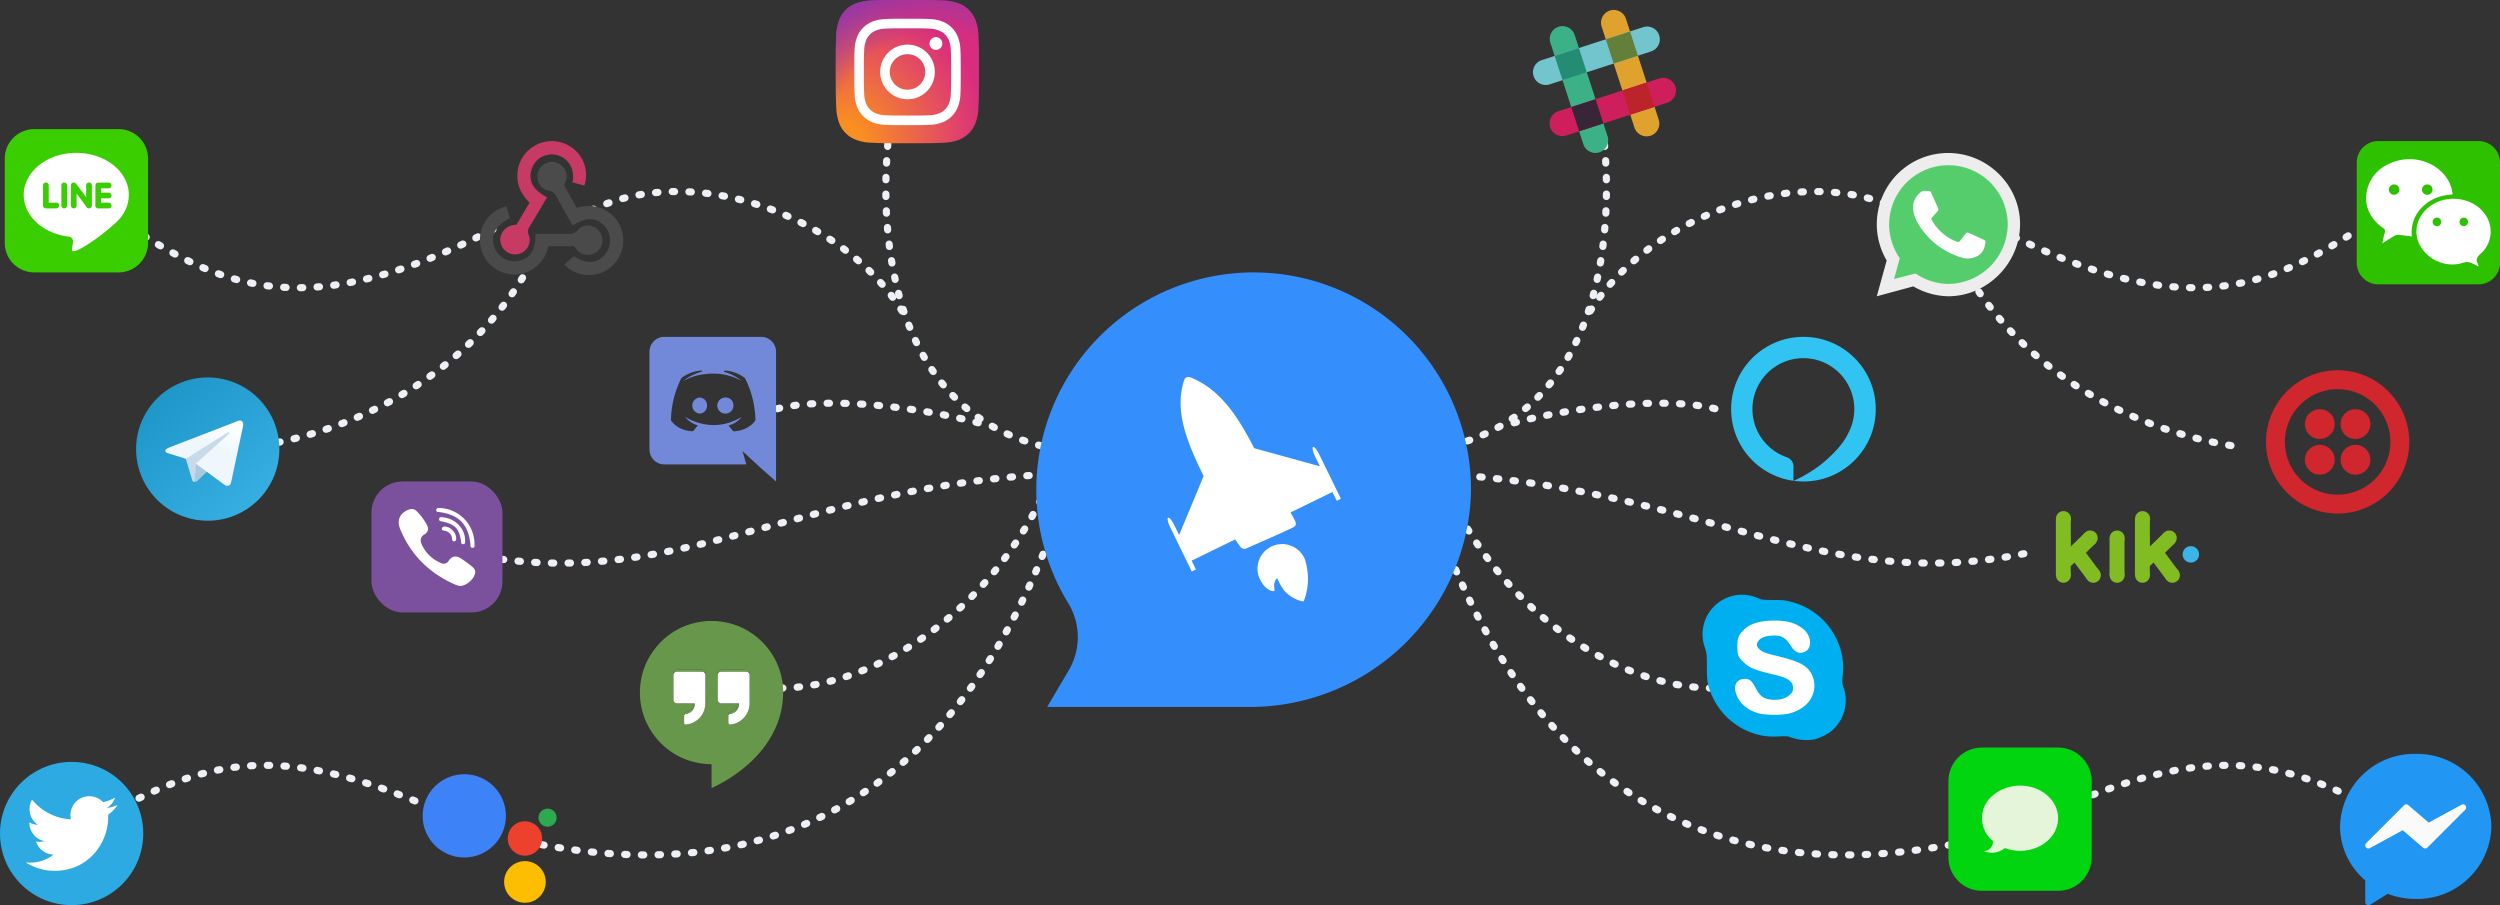 <svg xmlns="http://www.w3.org/2000/svg" xmlns:xlink="http://www.w3.org/1999/xlink" viewBox="0 0 1047 379.126">
  <rect x="0" y="0" width="1047" height="379.126" fill="#333333" stroke="none"/>
  <defs>
    <style>
      .cls-1 {
        fill: #cf272d;
      }

      .cls-2 {
        fill: #3db4e7;
      }

      .cls-3 {
        fill: #82bc23;
      }

      .cls-4 {
        fill: none;
        stroke: #edf0f5;
        stroke-linecap: round;
        stroke-width: 3px;
        stroke-dasharray: 1 6;
      }

      .cls-18, .cls-19, .cls-26, .cls-4 {
        fill-rule: evenodd;
      }

      .cls-19, .cls-5 {
        fill: #fff;
      }

      .cls-6 {
        fill: #00aff0;
      }

      .cls-7 {
        fill: #2daae1;
      }

      .cls-8 {
        fill: url(#linear-gradient);
      }

      .cls-9 {
        fill: #6fa14d;
      }

      .cls-10 {
        fill: #77ab50;
      }

      .cls-11 {
        fill: url(#linear-gradient-2);
      }

      .cls-12 {
        fill: #c8daea;
      }

      .cls-13 {
        fill: #a9c9dd;
      }

      .cls-14 {
        fill: url(#linear-gradient-3);
      }

      .cls-15 {
        fill: #c73a63;
      }

      .cls-16 {
        fill: #4b4b4b;
      }

      .cls-17 {
        fill: #4a4a4a;
      }

      .cls-18 {
        fill: #3ace01;
      }

      .cls-20 {
        fill: #3e82f7;
      }

      .cls-21 {
        fill: #ed412d;
      }

      .cls-22 {
        fill: #2da94f;
      }

      .cls-23 {
        fill: #fdbd00;
      }

      .cls-24 {
        fill: url(#radial-gradient);
      }

      .cls-25 {
        fill: url(#radial-gradient-2);
      }

      .cls-26 {
        fill: #348ffc;
      }

      .cls-27 {
        fill: url(#linear-gradient-4);
      }

      .cls-28 {
        fill: url(#linear-gradient-5);
      }

      .cls-29 {
        fill: #7b519d;
      }

      .cls-30 {
        fill: #ededed;
      }

      .cls-31 {
        fill: #55cd6c;
      }

      .cls-32 {
        fill: #fefefe;
      }

      .cls-33 {
        fill: #dfa22f;
      }

      .cls-34 {
        fill: #3cb187;
      }

      .cls-35 {
        fill: #ce1e5b;
      }

      .cls-36 {
        fill: #392538;
      }

      .cls-37 {
        fill: #bb242a;
      }

      .cls-38 {
        fill: #72c5cd;
      }

      .cls-39 {
        fill: #248c73;
      }

      .cls-40 {
        fill: #62803a;
      }

      .cls-41 {
        fill: #2dc100;
      }

      .cls-42 {
        fill: #7289da;
      }

      .cls-43 {
        fill: #31c4f3;
      }

      .cls-44 {
        fill: #2196f3;
      }

      .cls-45 {
        fill: #fafafa;
      }
    </style>
    <linearGradient id="linear-gradient" x1="-6.126" y1="6.087" x2="-6.126" y2="7.087" gradientUnits="objectBoundingBox">
      <stop offset="0" stop-color="#67974a"/>
      <stop offset="0.495" stop-color="#82b750"/>
    </linearGradient>
    <linearGradient id="linear-gradient-2" x1="0.826" y1="0.874" x2="0.15" y2="0.113" gradientUnits="objectBoundingBox">
      <stop offset="0" stop-color="#37aee2"/>
      <stop offset="1" stop-color="#1e96c8"/>
    </linearGradient>
    <linearGradient id="linear-gradient-3" x1="0.613" y1="0.421" x2="0.805" y2="0.056" gradientUnits="objectBoundingBox">
      <stop offset="0" stop-color="#eff7fc"/>
      <stop offset="1" stop-color="#fff"/>
    </linearGradient>
    <radialGradient id="radial-gradient" cx="3.883" cy="58.686" r="76.178" gradientUnits="userSpaceOnUse">
      <stop offset="0.09" stop-color="#fa8f21"/>
      <stop offset="0.78" stop-color="#d82d7e"/>
    </radialGradient>
    <radialGradient id="radial-gradient-2" cx="41.56" cy="56.759" r="67.037" gradientUnits="userSpaceOnUse">
      <stop offset="0.64" stop-color="#8c3aaa" stop-opacity="0"/>
      <stop offset="1" stop-color="#8c3aaa"/>
    </radialGradient>
    <linearGradient id="linear-gradient-4" x1="-18.408" y1="29.129" x2="-17.408" y2="29.129" gradientUnits="objectBoundingBox">
      <stop offset="0" stop-color="#00ea66"/>
      <stop offset="1" stop-color="#00d50f"/>
    </linearGradient>
    <linearGradient id="linear-gradient-5" x1="-27.185" y1="2.352" x2="-27.185" y2="3.038" gradientUnits="objectBoundingBox">
      <stop offset="0" stop-color="#e5f5d9"/>
      <stop offset="1" stop-color="#fff"/>
    </linearGradient>
  </defs>
  <g id="Group_467" data-name="Group 467" transform="translate(-437 -4878.924)">
    <g id="twilio" transform="translate(1386.001 5033.719)">
      <path id="Path_169" data-name="Path 169" class="cls-1" d="M30,52.375A22.094,22.094,0,1,1,52.094,30.281,22.094,22.094,0,0,1,30,52.375ZM30,.281a30,30,0,1,0,30,30,30,30,0,0,0-30-30Z"/>
      <path id="Path_170" data-name="Path 170" class="cls-1" d="M84.374,75.95a6.238,6.238,0,1,1,6.238,6.238,6.238,6.238,0,0,1-6.238-6.238m0,14.943a6.238,6.238,0,1,1,6.238,6.238,6.238,6.238,0,0,1-6.238-6.238m-14.943,0a6.238,6.238,0,1,1,6.238,6.238,6.238,6.238,0,0,1-6.238-6.238m0-14.943a6.238,6.238,0,1,1,6.238,6.238,6.238,6.238,0,0,1-6.238-6.238" transform="translate(-53.14 -53.14)"/>
    </g>
    <g id="kik" transform="translate(1237.969 5012.956)">
      <path id="Path_184" data-name="Path 184" class="cls-2" d="M311.189,148.534a3.439,3.439,0,1,1-3.454,3.439A3.446,3.446,0,0,1,311.189,148.534Z" transform="translate(-194.611 -53.827)"/>
      <path id="Path_185" data-name="Path 185" class="cls-3" d="M171.162,148.475H164.9l.007-15.571,6.253.022Z" transform="translate(-82.393 -41.547)"/>
      <path id="Path_186" data-name="Path 186" class="cls-3" d="M85.889,103.747a3.14,3.14,0,1,1-3.092,3.14A3.116,3.116,0,0,1,85.889,103.747Zm0-15.6a3.141,3.141,0,1,1-3.092,3.14A3.116,3.116,0,0,1,85.889,88.144ZM63.4,103.824a3.1,3.1,0,1,1-3.057,3.1A3.079,3.079,0,0,1,63.4,103.824Zm.014-23.8a3.135,3.135,0,1,1-3.07,3.134A3.1,3.1,0,0,1,63.418,80.022Z" transform="translate(-0.247 0)"/>
      <path id="Path_187" data-name="Path 187" class="cls-3" d="M60.032,95.149l6.24.066.031,11.494,5.776-5.649,4.607,4.3-4.064,4,5.68,7.658-5.066,3.676-5.412-7.234-1.576,1.462v4.067l-6.217-.243Z" transform="translate(0 -11.885)"/>
      <path id="Path_188" data-name="Path 188" class="cls-3" d="M115.607,88.146a3.133,3.133,0,1,1-3.122,3.133A3.127,3.127,0,0,1,115.607,88.146Zm1.262,15.584a3.148,3.148,0,1,1-3.1,3.148A3.126,3.126,0,0,1,116.869,103.73Zm20.61.095a3.1,3.1,0,1,1-3.057,3.1A3.078,3.078,0,0,1,137.479,103.824Zm.013-23.8a3.135,3.135,0,1,1-3.069,3.134A3.1,3.1,0,0,1,137.492,80.022Z" transform="translate(-41.21 0)"/>
      <path id="Path_189" data-name="Path 189" class="cls-3" d="M214.514,95.149l6.24.066.031,11.494,5.777-5.649,4.607,4.3-4.064,4,5.68,7.658-5.066,3.676-5.412-7.234-1.576,1.462v4.067l-6.217-.243Z" transform="translate(-121.371 -11.885)"/>
      <path id="Path_190" data-name="Path 190" class="cls-3" d="M270.089,117.923a3.133,3.133,0,1,1-3.122,3.133A3.127,3.127,0,0,1,270.089,117.923Zm1.262,15.584a3.148,3.148,0,1,1-3.1,3.148A3.125,3.125,0,0,1,271.351,133.507Z" transform="translate(-162.581 -29.777)"/>
    </g>
    <g id="Group_465" data-name="Group 465">
      <path id="Path-2" class="cls-4" d="M-34.281-24.317c84.848,15.309,70.907,124.745,70.907,128.1" transform="translate(845.462 5042.773) rotate(180)"/>
      <path id="Path-4" class="cls-4" d="M29.935.855c24.182,39.036,88.344,64.7,132.819,40.875" transform="translate(844.742 5010.044) rotate(180)"/>
      <path id="Path-5" class="cls-4" d="M186.976,40.528c77.674-40.085,112.767-24.171,150.4,0" transform="translate(830.409 5015.507) rotate(180)"/>
      <path id="Path-6" class="cls-4" d="M171.664,108.662c26.3-47.372,73.868-70.085,114.274-76.508" transform="translate(831.069 5097.909) rotate(180)"/>
      <path id="Path-7" class="cls-4" d="M-36.525,138.033c113.767-5.107,163.164-51.793,250.746-33.24" transform="translate(845.466 5215.223) rotate(180)"/>
      <path id="Path-8" class="cls-4" d="M-33.216,254.561c22.14-57.273,74.176-92.09,116.16-91.748" transform="translate(845.296 5329.936) rotate(180)"/>
      <path id="Path-10" class="cls-4" d="M-33.336,305.19c25.518-72.067,83.909-161.944,220.121-133.7" transform="translate(845.435 5403.133) rotate(180)"/>
      <path id="Path-11" class="cls-4" d="M202.857,240.079c57.669,24.8,88.288,22.09,129.458,0" transform="translate(820.098 5457.115) rotate(180)"/>
      <path id="Path-7-2" data-name="Path-7" class="cls-4" d="M1.817,132.243c22.769,6.1,62.855,11.616,85.009,5.68" transform="translate(848.497 5188.228) rotate(180)"/>
      <g id="Group_466" data-name="Group 466" transform="translate(1917.773 10175.955) rotate(180)">
        <path id="Path-2-2" data-name="Path-2" class="cls-4" d="M0,128.1C84.847,112.8,70.907,3.359,70.907,0" transform="translate(879.742 5236.968) rotate(180)"/>
        <path id="Path-4-2" data-name="Path-4" class="cls-4" d="M0,50.062c24.182-39.036,88.344-64.7,132.819-40.875" transform="translate(814.806 5216.828) rotate(180)"/>
        <path id="Path-5-2" data-name="Path-5" class="cls-4" d="M0,0C77.674,40.085,112.767,24.17,150.395,0" transform="translate(643.433 5200.976) rotate(180)"/>
        <path id="Path-6-2" data-name="Path-6" class="cls-4" d="M0,0C26.3,47.372,73.868,70.085,114.274,76.508" transform="translate(659.405 5186.708) rotate(180)"/>
        <path id="Path-7-3" data-name="Path-7" class="cls-4" d="M0,0C113.766,5.107,163.164,51.793,250.745,33.24" transform="translate(881.99 5098.766) rotate(180)"/>
        <path id="Path-8-2" data-name="Path-8" class="cls-4" d="M0,0C22.14,57.273,74.176,92.09,116.16,91.747" transform="translate(878.51 5100.58) rotate(180)"/>
        <path id="Path-10-2" data-name="Path-10" class="cls-4" d="M0,0C25.518,72.067,83.908,161.943,220.12,133.7" transform="translate(878.77 5078.013) rotate(180)"/>
        <path id="Path-11-2" data-name="Path-11" class="cls-4" d="M0,17.6C57.669-7.2,88.288-4.493,129.458,17.6" transform="translate(617.241 4976.517) rotate(180)"/>
        <path id="Path-7-4" data-name="Path-7" class="cls-4" d="M0,8.224c22.769-6.1,62.854-11.616,85.009-5.68" transform="translate(846.679 5128.194) rotate(180)"/>
      </g>
    </g>
    <g id="skype-3" transform="translate(1139.411 5117.68)">
      <path id="Path_164" data-name="Path 164" class="cls-5" d="M40.016,63.052c-12.061,0-25.766-14.528-24.67-26.589,1.1-11.513,16.447-22.2,27.822-20.558,10.005,1.37,18.915,13.98,18.365,23.985-.546,10.551-10.964,23.163-21.517,23.163Z" transform="translate(1.338 1.543)"/>
      <path id="Path_165" data-name="Path 165" class="cls-6" d="M49.99,70.76c-.824-.274-2.057-.547-2.742-.822-.822-.41-1.782-.41-4.8-.274a30.882,30.882,0,0,1-6.441-.275A28.957,28.957,0,0,1,13.121,48.558c-.549-2.056-.685-3.152-.685-8.086,0-5.346-.137-5.756-.822-7.95a16.545,16.545,0,0,1,15.624-22.2,17.421,17.421,0,0,1,6.852,1.507c1.1.549,1.782.685,6.03.685,3.838,0,5.345.137,7.263.686A28.948,28.948,0,0,1,66.709,28.822a27.7,27.7,0,0,1,2.6,15.349c-.274,3.017-.274,3.291.411,5.071a16.8,16.8,0,0,1-5.208,18.229,22.157,22.157,0,0,1-6.99,3.427,19.219,19.219,0,0,1-7.4-.137H49.99Zm-3.7-10.553c4.524-.959,8.5-3.7,10.005-6.988A10.542,10.542,0,0,0,55.06,41.7c-2.193-2.467-5.483-3.837-13.295-5.755-5.209-1.233-6.442-1.782-7.538-3.016a2.2,2.2,0,0,1-.274-3.152c.822-1.371,2.878-2.193,5.619-2.329,3.975-.274,5.756.685,8.086,4.385,1.782,2.742,3.563,3.427,5.9,2.33,3.014-1.507,2.741-6.441-.55-9.319-3.152-2.6-6.577-3.7-12.335-3.7-6.03,0-10.143,1.233-12.884,3.974-2.193,2.193-2.6,3.427-2.6,6.852,0,3.563.411,4.659,2.741,6.716,2.467,2.33,4.523,3.153,11.922,4.934,5.209,1.233,6.58,1.918,7.812,3.289a3.345,3.345,0,0,1,.824,2.467c0,1.371-.137,1.645-1.233,2.742-1.645,1.643-4.112,2.328-7.263,2.193-3.7-.275-5.345-1.371-7.263-5.209-1.371-2.6-2.467-3.563-4.249-3.563-3.975,0-5.345,3.289-3.289,7.537,1.782,3.7,5.345,6.169,9.868,7.127a39.519,39.519,0,0,0,11.376,0h-.137Z" transform="translate(0)"/>
    </g>
    <g id="twitter-3" transform="translate(310.556 5195.719)">
      <circle id="Ellipse_62" data-name="Ellipse 62" class="cls-7" cx="30" cy="30" r="30" transform="translate(126.444 2.281)"/>
      <path id="Path_171" data-name="Path 171" class="cls-5" d="M270.586,147.022a15.758,15.758,0,0,1-4.533,1.243,7.915,7.915,0,0,0,3.47-4.366,15.767,15.767,0,0,1-5.013,1.915,7.9,7.9,0,0,0-13.652,5.4,7.982,7.982,0,0,0,.2,1.8,22.409,22.409,0,0,1-16.267-8.246,7.9,7.9,0,0,0,2.442,10.536,7.856,7.856,0,0,1-3.575-.987v.1a7.9,7.9,0,0,0,6.331,7.738,7.852,7.852,0,0,1-2.079.277,8.009,8.009,0,0,1-1.486-.139,7.9,7.9,0,0,0,7.371,5.48,15.891,15.891,0,0,1-11.685,3.267,22.335,22.335,0,0,0,12.1,3.547c14.516,0,22.454-12.026,22.454-22.454q0-.514-.024-1.021A16.08,16.08,0,0,0,270.586,147.022Z" transform="translate(-94.907 -126.674)"/>
    </g>
    <g id="google-hangouts_1_" data-name="google-hangouts (1)" transform="translate(705.002 5139)">
      <path id="Path_178" data-name="Path 178" class="cls-8" d="M59.532,24.675a29.746,29.746,0,0,0-7.6-15.159,29.4,29.4,0,0,0-5.673-4.748A29.694,29.694,0,0,0,33.526.19,14.513,14.513,0,0,1,31.844,0H27.876c-.043.1-.135.063-.208.07-1.022.09-2.039.206-3.047.4a29.565,29.565,0,0,0-18.1,10.859A29.233,29.233,0,0,0,.083,27.795,30.035,30.035,0,0,0,.73,36.639,28.491,28.491,0,0,0,2.913,42.9c.086.17.17.341.257.511a30.086,30.086,0,0,0,6.237,8.383,29.837,29.837,0,0,0,20.157,8.158c.35,0,.446.091.444.449C29.991,63.456,30,66.511,30,69.567c0,.119.01.237.016.384.1-.04.161-.063.22-.091a62.915,62.915,0,0,0,15.7-10.374q1.4-1.276,2.689-2.667c.368-.4.734-.8,1.1-1.2.57-.61,1.064-1.291,1.6-1.933.621-.74,1.178-1.528,1.728-2.32a38.589,38.589,0,0,0,3.213-5.507c.461-.975.9-1.958,1.29-2.964a.339.339,0,0,0,.039-.056,35.937,35.937,0,0,0,2.1-8.531c.126-1.019.208-2.044.26-3.068a28.476,28.476,0,0,0-.43-6.569ZM20.893,43.066a13.267,13.267,0,0,1-1.565.3.738.738,0,0,1-.822-.532l0-3.386c.02-.332-.114-.688.152-.981a.93.93,0,0,1,.483-.295,6.207,6.207,0,0,0,1.728-.589,3.958,3.958,0,0,0,1.882-2.559c.043-.175.083-.352.124-.528l-7.14-.012a2.272,2.272,0,0,1-.61-.063,1.444,1.444,0,0,1-1.072-1.347q-.007-5.4.005-10.8a1.634,1.634,0,0,1,.484-1.525,1.353,1.353,0,0,1,.9-.357q5.249,0,10.5,0a1.455,1.455,0,0,1,1.4,1.845,1.358,1.358,0,0,1,.058.535c0,3.922.023,7.845-.007,11.766A8.761,8.761,0,0,1,24.452,41.1c-.1.092-.2.189-.293.283a9.386,9.386,0,0,1-3.266,1.681Zm19.361-.25-.133.037-.076.043a16.1,16.1,0,0,1-2.059.452.755.755,0,0,1-.942-.759c-.005-.376-.008-.752-.011-1.128l.019-2.019c0-.149-.008-.3-.008-.444,0-.517.2-.735.842-.882A4.612,4.612,0,0,0,40.1,37.079a4.42,4.42,0,0,0,1.32-2.587l-6.6-.013c-.239,0-.479,0-.718,0A1.465,1.465,0,0,1,32.6,32.94q0-5.332.008-10.663c0-.034,0-.068-.006-.1a1.52,1.52,0,0,1,.713-1.58,1.362,1.362,0,0,1,.743-.2q5.215,0,10.429,0a1.456,1.456,0,0,1,1.4,1.846,1.37,1.37,0,0,1,.058.535q0,5.893,0,11.786A8.943,8.943,0,0,1,40.494,42.7c-.082.035-.16.08-.239.12Z" transform="translate(0)"/>
      <path id="Path_179" data-name="Path 179" class="cls-5" d="M62.973,77.371a16.093,16.093,0,0,1-2.059.452.755.755,0,0,1-.942-.759c-.005-.376-.008-.752-.011-1.128l.019-2.019c.194-.45.613-.531,1.023-.624a4.043,4.043,0,0,0,3.338-3.589c.034-.239.182-.491.009-.739l-6.6-.013c-.239,0-.479,0-.718,0a1.465,1.465,0,0,1-1.512-1.538q0-5.332.008-10.663c0-.034,0-.068-.006-.1.1-.041.1-.142.146-.219a1.465,1.465,0,0,1,1.357-.816q5.175,0,10.35,0a1.433,1.433,0,0,1,1.428,1.092,1.37,1.37,0,0,1,.058.535q0,5.893,0,11.786a8.943,8.943,0,0,1-5.444,8.142c-.083.034-.16.079-.24.119l-.134.037c-.022.015-.048.029-.073.044ZM47.089,75.86a9.4,9.4,0,0,1-3.268,1.681,13.266,13.266,0,0,1-1.565.3.738.738,0,0,1-.822-.533l0-3.386c.186-.433.585-.522.985-.614a4.04,4.04,0,0,0,3.366-3.537c.044-.258.19-.532.019-.8l-7.14-.012a2.272,2.272,0,0,1-.61-.063,1.444,1.444,0,0,1-1.072-1.347q-.007-5.4.005-10.8a1.506,1.506,0,0,1,1.456-1.129q5.213-.01,10.426,0a1.427,1.427,0,0,1,1.394,1.092,1.358,1.358,0,0,1,.058.535c0,3.922.023,7.845-.007,11.766a8.761,8.761,0,0,1-2.938,6.566C47.283,75.669,47.186,75.765,47.089,75.86Z" transform="translate(-22.928 -34.475)"/>
      <path id="Path_180" data-name="Path 180" class="cls-9" d="M50.252,55.484a1.427,1.427,0,0,0-1.394-1.092q-5.213-.006-10.426,0a1.506,1.506,0,0,0-1.456,1.129A1.634,1.634,0,0,1,37.46,54a1.353,1.353,0,0,1,.9-.357q5.249,0,10.5,0A1.456,1.456,0,0,1,50.252,55.484Zm18.542,0a1.432,1.432,0,0,0-1.428-1.092q-5.175,0-10.351,0a1.465,1.465,0,0,0-1.357.816c-.043.077-.05.178-.146.219a1.52,1.52,0,0,1,.713-1.58,1.362,1.362,0,0,1,.743-.2q5.215,0,10.429,0a1.456,1.456,0,0,1,1.4,1.846ZM64.335,67.742c.172.247.025.5-.009.739a4.043,4.043,0,0,1-3.338,3.589c-.409.092-.83.174-1.023.624,0-.148-.008-.3-.008-.444,0-.517.2-.735.842-.882a4.612,4.612,0,0,0,2.216-1.038A4.428,4.428,0,0,0,64.335,67.742Zm-18.542,0c.171.27.025.545-.019.8a4.04,4.04,0,0,1-3.366,3.537c-.4.092-.8.182-.985.614.02-.332-.114-.688.152-.981a.93.93,0,0,1,.483-.295,6.207,6.207,0,0,0,1.728-.589,3.958,3.958,0,0,0,1.882-2.559C45.712,68.094,45.752,67.917,45.793,67.742Z" transform="translate(-22.913 -33.25)"/>
      <path id="Path_181" data-name="Path 181" class="cls-10" d="M105.355,112.853Z" transform="translate(-65.31 -69.957)"/>
    </g>
    <g id="telegram_1_" data-name="telegram (1)" transform="translate(494.001 5037)">
      <path id="path2995-1-0" class="cls-11" d="M60,30A30,30,0,1,1,30,0,29.992,29.992,0,0,1,60,30Z"/>
      <path id="path2993" class="cls-12" d="M86,109.75c-.975,0-.8-.375-1.15-1.3L82,99.05,99.7,88l2.075.55-1.725,4.7Z" transform="translate(-61.5 -66)"/>
      <path id="path2989" class="cls-13" d="M98,142.75a1.953,1.953,0,0,0,1.5-.75c.65-.625,9-8.75,9-8.75L103.375,132l-4.75,3L98,142.5Z" transform="translate(-73.5 -99)"/>
      <path id="path2991" class="cls-14" d="M61.695,90.226l12.1,8.925c1.375.75,2.375.375,2.725-1.275l4.925-23.2c.5-2.025-.775-2.925-2.1-2.325L50.445,83.5c-1.975.8-1.95,1.9-.35,2.375L57.52,88.2,74.695,77.376c.8-.5,1.55-.225.95.325Z" transform="translate(-36.695 -54.126)"/>
    </g>
    <g id="webhooks" transform="translate(638 4937.027)">
      <path id="Path_153" data-name="Path 153" class="cls-15" d="M55.82,24.512c-2.5,4.218-4.887,8.3-7.328,12.357a3.245,3.245,0,0,0-.436,3.212,6.014,6.014,0,0,1-4.234,8.177,6.1,6.1,0,0,1-7.511-5.095c-.608-3.294,1.935-6.523,5.547-7.038.3-.044.612-.048,1.12-.087l5.495-9.263c-3.456-3.455-5.513-7.493-5.057-12.5A14.43,14.43,0,0,1,65.584,3.286a14.077,14.077,0,0,1,5.847,16.326l-5.021-1.369A9.609,9.609,0,0,0,64.386,9.5a8.672,8.672,0,0,0-5.439-2.86,8.846,8.846,0,0,0-9.663,6.3c-1.406,4.761.722,8.65,6.536,11.581Z" transform="translate(-27.7)"/>
      <path id="Path_154" data-name="Path 154" class="cls-16" d="M113.549,47.692l5.313,9.421c8.943-2.782,15.687,2.2,18.106,7.525a14.586,14.586,0,0,1-4.814,18.033A14.17,14.17,0,0,1,113.6,80.815l4.095-3.445c5.154,3.356,9.663,3.2,13.009-.776a9.055,9.055,0,0,0-.145-11.766c-3.389-3.831-7.929-3.947-13.416-.27-2.276-4.06-4.592-8.088-6.8-12.178a4.137,4.137,0,0,0-3.239-2.47,5.785,5.785,0,0,1-4.712-5.609,6.165,6.165,0,0,1,3.913-6.038,6.083,6.083,0,0,1,6.911,1.9,5.78,5.78,0,0,1,1.056,5.7c-.2.583-.448,1.148-.722,1.839Z" transform="translate(-78.301 -28.168)"/>
      <path id="Path_155" data-name="Path 155" class="cls-17" d="M39.451,133.187H28.684a14.83,14.83,0,0,1-7.1,9.9,14.293,14.293,0,0,1-9.629,1.724,14.488,14.488,0,0,1-.819-28.362c.458,1.672.921,3.361,1.379,5.029-6.087,3.122-8.194,7.056-6.49,11.976a8.859,8.859,0,0,0,10.385,5.784c4.723-.937,7.1-4.884,6.814-11.218,4.478,0,8.959-.047,13.438.023,1.749.028,3.1-.155,4.416-1.7,2.169-2.55,6.161-2.32,8.5.088a6.155,6.155,0,0,1-.253,8.781,6.067,6.067,0,0,1-8.568-.3,21.166,21.166,0,0,1-1.3-1.726Z" transform="translate(0 -88.169)"/>
    </g>
    <g id="line-messenger" transform="translate(439.001 4933)">
      <path id="Path_196" data-name="Path 196" class="cls-18" d="M12.28,0H47.72A12.316,12.316,0,0,1,60,12.28V47.72A12.316,12.316,0,0,1,47.72,60H12.28A12.316,12.316,0,0,1,0,47.72V12.28A12.316,12.316,0,0,1,12.28,0Z"/>
      <path id="Path_197" data-name="Path 197" class="cls-19" d="M71.936,62.576c12.157,0,22.013,7.892,22.013,17.627a15.064,15.064,0,0,1-3.286,9.268,4.563,4.563,0,0,1-.408.51l-.013.014a19.086,19.086,0,0,1-2.394,2.388c-6.087,5.627-16.107,12.325-17.429,11.292-1.15-.9,1.893-5.292-1.617-6.024-.245-.028-.489-.058-.731-.093h0C57.753,96.093,49.923,88.88,49.923,80.2c0-9.735,9.855-17.627,22.013-17.627Z" transform="translate(-41.994 -52.637)"/>
      <path id="Path_198" data-name="Path 198" class="cls-18" d="M102.023,151.7h4.44a1.151,1.151,0,0,0,1.148-1.148v-.1a1.151,1.151,0,0,0-1.148-1.148h-3.2v-7.271a1.151,1.151,0,0,0-1.148-1.148h-.1a1.151,1.151,0,0,0-1.148,1.148v8.515A1.151,1.151,0,0,0,102.023,151.7Zm27.51-5.337v-.1a1.151,1.151,0,0,0-1.148-1.148h-3.2V143.3h3.2a1.151,1.151,0,0,0,1.148-1.148v-.1a1.151,1.151,0,0,0-1.148-1.148h-4.44a1.151,1.151,0,0,0-1.148,1.148v8.515a1.151,1.151,0,0,0,1.148,1.148h4.44a1.152,1.152,0,0,0,1.148-1.148v-.1a1.151,1.151,0,0,0-1.148-1.148h-3.2v-1.818h3.2a1.151,1.151,0,0,0,1.148-1.148ZM121,151.356h0a1.145,1.145,0,0,0,.332-.805v-8.515a1.151,1.151,0,0,0-1.148-1.148h-.1a1.151,1.151,0,0,0-1.148,1.148v5l-4.15-5.566a1.15,1.15,0,0,0-1-.581h-.1a1.151,1.151,0,0,0-1.148,1.148v8.515a1.151,1.151,0,0,0,1.148,1.148h.1a1.151,1.151,0,0,0,1.148-1.148v-5.092l4.179,5.708a1.171,1.171,0,0,0,.084.115h0a.964.964,0,0,0,.447.33,1.138,1.138,0,0,0,.436.086h.1a1.137,1.137,0,0,0,.536-.134A.808.808,0,0,0,121,151.356Zm-11.31.342h.1a1.151,1.151,0,0,0,1.148-1.148v-8.515a1.151,1.151,0,0,0-1.148-1.148h-.1a1.151,1.151,0,0,0-1.148,1.148v8.515A1.152,1.152,0,0,0,109.685,151.7Z" transform="translate(-84.853 -118.51)"/>
    </g>
    <g id="Group_437" data-name="Group 437" transform="translate(-45.999 -5.836)">
      <circle id="Ellipse_87" data-name="Ellipse 87" class="cls-20" cx="17.44" cy="17.44" r="17.44" transform="translate(660 5209)"/>
      <circle id="Ellipse_88" data-name="Ellipse 88" class="cls-21" cx="7.203" cy="7.203" r="7.203" transform="translate(695.638 5228.714)"/>
      <circle id="Ellipse_90" data-name="Ellipse 90" class="cls-22" cx="3.791" cy="3.791" r="3.791" transform="translate(708.528 5223.407)"/>
      <circle id="Ellipse_91" data-name="Ellipse 91" class="cls-23" cx="8.72" cy="8.72" r="8.72" transform="translate(694.121 5245.396)"/>
    </g>
    <g id="instagram-2-1" transform="translate(787.001 4878.924)">
      <path id="Path_193" data-name="Path 193" class="cls-24" d="M15.214,59.788a20.2,20.2,0,0,1-6.8-1.259A11.37,11.37,0,0,1,4.21,55.792a11.283,11.283,0,0,1-2.737-4.207,20.2,20.2,0,0,1-1.259-6.8C.036,40.932,0,39.775,0,30S.039,19.075.212,15.214a20.314,20.314,0,0,1,1.259-6.8,11.414,11.414,0,0,1,2.737-4.21A11.3,11.3,0,0,1,8.417,1.471a20.2,20.2,0,0,1,6.8-1.259C19.072.036,20.231,0,30,0S40.927.039,44.787.212a20.314,20.314,0,0,1,6.8,1.259,11.326,11.326,0,0,1,4.208,2.737,11.334,11.334,0,0,1,2.737,4.208,20.2,20.2,0,0,1,1.259,6.8C59.964,19.073,60,20.229,60,30s-.036,10.928-.212,14.788a20.293,20.293,0,0,1-1.259,6.8,12.118,12.118,0,0,1-6.946,6.944,20.2,20.2,0,0,1-6.8,1.259C40.93,59.964,39.771,60,30,60s-10.928-.034-14.785-.212" transform="translate(0)"/>
      <path id="Path_194" data-name="Path 194" class="cls-25" d="M15.214,59.788a20.2,20.2,0,0,1-6.8-1.259A11.37,11.37,0,0,1,4.21,55.792a11.283,11.283,0,0,1-2.737-4.207,20.2,20.2,0,0,1-1.259-6.8C.036,40.932,0,39.775,0,30S.039,19.075.212,15.214a20.314,20.314,0,0,1,1.259-6.8,11.414,11.414,0,0,1,2.737-4.21A11.3,11.3,0,0,1,8.417,1.471a20.2,20.2,0,0,1,6.8-1.259C19.072.036,20.231,0,30,0S40.927.039,44.787.212a20.314,20.314,0,0,1,6.8,1.259,11.326,11.326,0,0,1,4.208,2.737,11.334,11.334,0,0,1,2.737,4.208,20.2,20.2,0,0,1,1.259,6.8C59.964,19.073,60,20.229,60,30s-.036,10.928-.212,14.788a20.293,20.293,0,0,1-1.259,6.8,12.118,12.118,0,0,1-6.946,6.944,20.2,20.2,0,0,1-6.8,1.259C40.93,59.964,39.771,60,30,60s-10.928-.034-14.785-.212" transform="translate(0)"/>
      <path id="Path_195" data-name="Path 195" class="cls-5" d="M450.711,461.81a7.43,7.43,0,1,1,7.429,7.431,7.43,7.43,0,0,1-7.429-7.431m-4.017,0a11.446,11.446,0,1,0,11.446-11.446,11.446,11.446,0,0,0-11.446,11.446m20.67-11.9a2.675,2.675,0,1,0,2.676-2.674h0a2.676,2.676,0,0,0-2.675,2.674m-18.229,30.043a12.319,12.319,0,0,1-4.139-.767,7.381,7.381,0,0,1-4.231-4.229,12.308,12.308,0,0,1-.767-4.139c-.108-2.35-.13-3.055-.13-9.008s.023-6.656.13-9.008a12.4,12.4,0,0,1,.767-4.139A7.377,7.377,0,0,1,445,444.432a12.309,12.309,0,0,1,4.139-.767c2.35-.108,3.055-.13,9.005-.13s6.656.023,9.008.13a12.4,12.4,0,0,1,4.139.767,7.377,7.377,0,0,1,4.231,4.231,12.308,12.308,0,0,1,.767,4.139c.108,2.352.13,3.055.13,9.008s-.022,6.656-.13,9.008a12.366,12.366,0,0,1-.767,4.139,7.381,7.381,0,0,1-4.231,4.229,12.308,12.308,0,0,1-4.139.767c-2.35.108-3.055.13-9.008.13s-6.656-.022-9.005-.13m-.185-40.3a16.344,16.344,0,0,0-5.41,1.035,11.4,11.4,0,0,0-6.52,6.52,16.349,16.349,0,0,0-1.035,5.41c-.11,2.377-.135,3.136-.135,9.19s.025,6.813.135,9.19a16.348,16.348,0,0,0,1.035,5.41,11.4,11.4,0,0,0,6.52,6.52,16.36,16.36,0,0,0,5.41,1.035c2.378.108,3.136.135,9.19.135s6.813-.025,9.19-.135a16.348,16.348,0,0,0,5.41-1.035,11.4,11.4,0,0,0,6.52-6.52A16.305,16.305,0,0,0,480.3,471c.108-2.378.133-3.136.133-9.19s-.025-6.813-.133-9.19a16.345,16.345,0,0,0-1.035-5.41,11.4,11.4,0,0,0-6.518-6.52,16.322,16.322,0,0,0-5.41-1.035c-2.377-.109-3.137-.135-9.189-.135s-6.814.025-9.192.135" transform="translate(-428.078 -431.682)"/>
    </g>
    <g id="icone_two" data-name="icone two" transform="translate(871.001 4993.006)">
      <g id="Group-71" transform="translate(0)">
        <g id="Group-70" transform="translate(0)">
          <path id="Fill-1" class="cls-26" d="M13.522,138.756a91.023,91.023,0,1,1,168.521-46.42A92.643,92.643,0,0,1,88.554,181.99h-84l8.842-15.018a27.36,27.36,0,0,0,.13-28.216" transform="translate(0 0)"/>
          <path id="Combined-Shape" class="cls-19" d="M154.453,138.744c1.008,1.78,2.14,3.65,2.149,4.231a1.515,1.515,0,0,1-.65,1.786q-.747.605-19.667,8.9a2.19,2.19,0,0,1-2.558-.2c-.807-1.043-1.626-2.253-2.421-3.425l-18.255,8.9,1.794,3.677-1.735.846-8.968-18.386a13.389,13.389,0,0,1-1.017-2.7c-.192-.805-.162-1.272.092-1.4s.64.14,1.156.787a13.388,13.388,0,0,1,1.5,2.466l1.935,3.966,10.265-24.679c-6.4-13.213-12.594-26.968-8.119-40.261a1.84,1.84,0,0,1,2.522-1.105c12.741,4.96,20.29,17.044,26.668,29.5l.347.253,27.294,7.529-1.935-3.966a13.386,13.386,0,0,1-1.017-2.7c-.192-.805-.162-1.272.092-1.4s.636.141,1.156.787a13.39,13.39,0,0,1,1.5,2.466L175.556,133l-1.735.846-1.794-3.677Zm5.62,37.036a.588.588,0,0,1-.564.194,13.966,13.966,0,0,1-7.859-4.753,23.316,23.316,0,0,1-2.717-4.893c-1.964,1.353-1.143,4.641-1.134,4.677a.553.553,0,0,1-.115.491.593.593,0,0,1-.474.211c-.135,0-3.338-.17-5.683-5.265-.084-.167-.157-.339-.23-.511a10.32,10.32,0,0,1,18.982-8.057c.107.252.353.981.353.981A26.3,26.3,0,0,1,160.073,175.78Z" transform="translate(-47.997 -38.211)"/>
        </g>
      </g>
    </g>
    <g id="messages-ios_1_" data-name="messages-ios (1)" transform="translate(1258.797 5200.927)">
      <path id="Path_191" data-name="Path 191" class="cls-27" d="M54.2,5.135V37.011A14.063,14.063,0,0,1,40.142,51.073H8.266A14.063,14.063,0,0,1-5.8,37.011V5.135A14.063,14.063,0,0,1,8.266-8.927H40.142A14.063,14.063,0,0,1,54.2,5.135Z" transform="translate(0 0)"/>
      <g id="Group_269" data-name="Group 269" transform="translate(8.267 7.01)">
        <path id="Path_192" data-name="Path 192" class="cls-28" d="M35.337,1001.368a17.722,17.722,0,0,0-8.878,2.318c-.43.248-.853.5-1.252.78s-.737.573-1.089.876c-.013.01-.034.012-.047.023a12.258,12.258,0,0,0-.115,19.182,2.437,2.437,0,0,1,.023.284,3.9,3.9,0,0,1-3.8,3.974,8.81,8.81,0,0,0,3.384.685,8.605,8.605,0,0,0,5.4-1.963,18.21,18.21,0,0,0,6.375,1.159c8.8,0,15.926-6.127,15.926-13.672s-7.126-13.647-15.927-13.647Z" transform="translate(-19.388 -1001.368)"/>
      </g>
    </g>
    <g id="viber-icon" transform="translate(592.571 5080.57)">
      <rect id="Rectangle_593" data-name="Rectangle 593" class="cls-29" width="54.86" height="54.86" rx="13"/>
      <g id="Group_268" data-name="Group 268" transform="translate(11.415 11.095)">
        <path id="Path_175" data-name="Path 175" class="cls-19" d="M89.49,79.642c-1-.8-2.061-1.522-3.109-2.257-2.09-1.468-4-1.582-5.561.78a2.433,2.433,0,0,1-3.384.8A15,15,0,0,1,69.573,71.3c-.707-1.589-.7-3.014.957-4.138a2.935,2.935,0,0,0,1.688-2.6c-.092-1.694-4.2-7.354-5.828-7.951a2.954,2.954,0,0,0-2.025,0c-3.808,1.281-5.385,4.412-3.875,8.12C65,75.8,72.927,83.5,83.843,88.2a10.776,10.776,0,0,0,1.664.471c2.485.025,5.4-2.369,6.237-4.746.809-2.286-.9-3.194-2.255-4.283ZM77.25,57.751c7.98,1.227,11.661,5.022,12.677,13.06.094.742-.182,1.86.877,1.88,1.107.021.84-1.08.85-1.823A15.171,15.171,0,0,0,77.481,56.022c-.578.083-1.775-.4-1.85.9C75.581,57.793,76.589,57.65,77.25,57.751Z" transform="translate(-59.923 -56)"/>
        <path id="Path_176" data-name="Path 176" class="cls-19" d="M268.9,102.916c-.768-.092-1.781-.454-1.96.611-.187,1.118.942,1,1.668,1.167,4.929,1.1,6.645,2.9,7.457,7.785.119.713-.117,1.822,1.094,1.638.9-.137.573-1.088.648-1.643C277.846,107.78,273.824,103.507,268.9,102.916Z" transform="translate(-250.011 -98.961)"/>
        <path id="Path_177" data-name="Path 177" class="cls-19" d="M282.366,151.407c-.512.013-1.015.068-1.2.616-.283.818.312,1.014.918,1.111a3.591,3.591,0,0,1,3.288,3.533c.055.547.4.991.93.928.733-.087.8-.739.776-1.359C287.111,153.971,284.55,151.352,282.366,151.407Z" transform="translate(-263.025 -143.613)"/>
      </g>
    </g>
    <g id="whatsapp" transform="translate(1223.001 4943)">
      <path id="Path_166" data-name="Path 166" class="cls-30" d="M0,60,4.138,45A29.84,29.84,0,0,1,29.9,0C46.345,0,60,13.448,60,29.793S46.345,60,29.9,60A30.115,30.115,0,0,1,15.31,55.862Z"/>
      <path id="Path_167" data-name="Path 167" class="cls-31" d="M55.1,89.448l.931.517a24.562,24.562,0,0,0,12.931,3.828A25.079,25.079,0,0,0,93.793,68.759a24.828,24.828,0,0,0-49.655,0A25.06,25.06,0,0,0,47.966,82.1l.621.931-2.379,8.69Z" transform="translate(-38.966 -38.966)"/>
      <path id="Path_168" data-name="Path 168" class="cls-32" d="M136.441,135.165l-1.965-.1a2.349,2.349,0,0,0-1.655.621,8.571,8.571,0,0,0-2.9,4.448c-.724,3.1.414,6.828,3.1,10.552a31.35,31.35,0,0,0,16.965,12.31,8.4,8.4,0,0,0,7.035-.828,6.1,6.1,0,0,0,2.69-3.931l.31-1.448a1.04,1.04,0,0,0-.517-1.138l-6.517-3a.987.987,0,0,0-1.241.31l-2.586,3.31a.8.8,0,0,1-.828.207,20.1,20.1,0,0,1-10.862-9.31.781.781,0,0,1,.1-.828l2.483-2.793a1.274,1.274,0,0,0,.207-1.035l-3-6.724a.9.9,0,0,0-.828-.621" transform="translate(-114.509 -119.234)"/>
    </g>
    <g id="slack-1_1_" data-name="slack-1 (1)" transform="translate(1079.001 4882.921)">
      <path id="Path_156" data-name="Path 156" class="cls-33" d="M131.91,3.774a5.345,5.345,0,0,0-10.166,3.3L135.564,49.6a5.346,5.346,0,0,0,10.162-3.3L131.91,3.774" transform="translate(-93 0)"/>
      <path id="Path_157" data-name="Path 157" class="cls-34" d="M40.57,33.452a5.345,5.345,0,1,0-10.166,3.3l13.82,42.521a5.346,5.346,0,0,0,10.162-3.3L40.57,33.452" transform="translate(-23.074 -22.72)"/>
      <path id="Path_158" data-name="Path 158" class="cls-35" d="M79.026,131.99a5.345,5.345,0,0,0-3.3-10.166L33.2,135.645a5.345,5.345,0,0,0,3.3,10.162L79.026,131.99" transform="translate(-22.72 -93)"/>
      <path id="Path_159" data-name="Path 159" class="cls-36" d="M71.722,173.3,81.885,170l-3.3-10.164-10.163,3.3,3.3,10.163" transform="translate(-52.378 -122.3)"/>
      <path id="Path_160" data-name="Path 160" class="cls-37" d="M163.06,143.615l10.163-3.3-3.3-10.166-10.163,3.3,3.3,10.164" transform="translate(-122.302 -99.573)"/>
      <path id="Path_161" data-name="Path 161" class="cls-38" d="M49.348,40.651a5.345,5.345,0,1,0-3.3-10.166L3.523,44.305a5.345,5.345,0,0,0,3.3,10.161L49.348,40.651" transform="translate(0 -23.075)"/>
      <path id="Path_162" data-name="Path 162" class="cls-39" d="M42.035,81.961l10.164-3.3c-1.248-3.843-2.408-7.414-3.3-10.164L38.732,71.8l3.3,10.162" transform="translate(-29.651 -52.376)"/>
      <path id="Path_163" data-name="Path 163" class="cls-40" d="M133.373,52.292l10.165-3.3q-1.654-5.076-3.308-10.161l-10.16,3.3,3.3,10.165" transform="translate(-99.575 -29.664)"/>
    </g>
    <g id="wechat" transform="translate(1424.001 4938)">
      <path id="Path_172" data-name="Path 172" class="cls-41" d="M60,51a9,9,0,0,1-9,9H9a9,9,0,0,1-9-9V9A9,9,0,0,1,9,0H51a9,9,0,0,1,9,9Z"/>
      <g id="Group_267" data-name="Group 267" transform="translate(3.916 7.584)">
        <path id="Path_173" data-name="Path 173" class="cls-5" d="M55.826,52.712c-4.843.253-9.054,1.721-12.472,5.038a14.811,14.811,0,0,0-4.6,12.547c-1.893-.234-3.617-.492-5.351-.638a3.324,3.324,0,0,0-1.817.307c-1.684.95-3.3,2.023-5.211,3.218.351-1.588.578-2.978.98-4.315a1.64,1.64,0,0,0-.747-2.17c-5.813-4.1-8.264-10.246-6.43-16.57,1.7-5.85,5.863-9.4,11.524-11.247,7.727-2.524,16.411.051,21.109,6.185A14.459,14.459,0,0,1,55.826,52.712Zm-22.287-1.97a2.232,2.232,0,0,0-2.148-2.233,2.169,2.169,0,0,0-2.257,2.1,2.143,2.143,0,0,0,2.123,2.224A2.2,2.2,0,0,0,33.539,50.741Zm11.628-2.234a2.235,2.235,0,0,0-2.183,2.2,2.18,2.18,0,0,0,2.241,2.13,2.166,2.166,0,1,0-.058-4.331Z" transform="translate(-19.582 -37.92)"/>
        <path id="Path_174" data-name="Path 174" class="cls-5" d="M151.033,149.227c-1.533-.683-2.94-1.707-4.438-1.864s-3.06.7-4.621.864a15.441,15.441,0,0,1-12.525-4.086c-6.679-6.178-5.725-15.651,2-20.714,6.868-4.5,16.941-3,21.783,3.244a12.372,12.372,0,0,1-1.43,17.257c-1.493,1.325-2.03,2.415-1.072,4.161a4.952,4.952,0,0,1,.3,1.138Zm-17.455-16.9a1.8,1.8,0,1,0,.013-3.608,1.8,1.8,0,1,0-.013,3.608Zm11.252-3.6a1.8,1.8,0,0,0-1.791,1.726,1.78,1.78,0,1,0,1.791-1.726Z" transform="translate(-103.91 -104.245)"/>
      </g>
    </g>
    <path id="discord_1_" data-name="discord (1)" class="cls-42" d="M46.79,0H6.209A6.224,6.224,0,0,0,0,6.239V47.184a6.223,6.223,0,0,0,6.209,6.239H40.552l-1.605-5.6,3.877,3.6,3.664,3.392L53,60.57V6.239A6.223,6.223,0,0,0,46.79,0ZM35.1,39.552s-1.09-1.3-2-2.453a9.557,9.557,0,0,0,5.482-3.6A17.309,17.309,0,0,1,35.1,35.282a19.931,19.931,0,0,1-4.391,1.3,21.216,21.216,0,0,1-7.844-.03,25.441,25.441,0,0,1-4.452-1.3,17.77,17.77,0,0,1-2.211-1.03c-.091-.061-.182-.091-.272-.152a.418.418,0,0,1-.121-.091c-.545-.3-.848-.515-.848-.515a9.419,9.419,0,0,0,5.3,3.573c-.908,1.151-2.029,2.514-2.029,2.514-6.693-.212-9.237-4.6-9.237-4.6a40.557,40.557,0,0,1,4.361-17.656,14.976,14.976,0,0,1,8.51-3.18l.3.364c-5.451,1.574-7.965,3.967-7.965,3.967s.666-.363,1.787-.878a22.742,22.742,0,0,1,6.875-1.908,2.967,2.967,0,0,1,.515-.061,25.625,25.625,0,0,1,6.118-.06,24.687,24.687,0,0,1,9.116,2.907A20.155,20.155,0,0,0,31.072,14.6l.424-.484a14.974,14.974,0,0,1,8.51,3.18,40.554,40.554,0,0,1,4.361,17.656s-2.574,4.391-9.267,4.6ZM21.018,25.409a3.374,3.374,0,0,0,0,6.723,3.226,3.226,0,0,0,3.089-3.362,3.207,3.207,0,0,0-3.089-3.361m11.054,0a3.374,3.374,0,1,0,3.089,3.361,3.227,3.227,0,0,0-3.089-3.361" transform="translate(709 5020)"/>
    <path id="Subtraction_1" data-name="Subtraction 1" class="cls-43" d="M30.285,60.57a30.666,30.666,0,0,1-4.11-.277c.173-.065.778-.331,1.661-.768.757-.374,1.958-.992,3.376-1.809,1.508-.868,2.948-1.779,4.281-2.708a42.531,42.531,0,0,0,4.374-3.466c5.9-5.116,8.321-9.286,9.236-11.315a21.23,21.23,0,0,0,2.473-9.976,21.483,21.483,0,0,0-.433-4.3,21.209,21.209,0,0,0-3.209-7.625A21.388,21.388,0,0,0,38.552,10.6a21.218,21.218,0,0,0-4-1.243,21.534,21.534,0,0,0-8.6,0,21.209,21.209,0,0,0-7.625,3.209A21.388,21.388,0,0,0,10.6,21.95a21.218,21.218,0,0,0-1.243,4,21.475,21.475,0,0,0,.66,11.058,21.235,21.235,0,0,0,3.045,5.867,21.448,21.448,0,0,0,4.642,4.62,21.231,21.231,0,0,0,5.884,3.017,4.638,4.638,0,0,1,1.62,1.23,4.013,4.013,0,0,1,.734,1.364,4.311,4.311,0,0,1,.189,1.106,2.99,2.99,0,0,1-.013.456c0,.052-.031,5.207,0,5.615-.913-.126-1.83-.3-2.725-.5s-1.771-.455-2.634-.741a30.22,30.22,0,0,1-9.389-5.1A30.331,30.331,0,0,1,2.006,41.147c-.324-.844-.614-1.712-.86-2.581s-.461-1.78-.629-2.678-.3-1.84-.386-2.764S0,31.231,0,30.285a30.771,30.771,0,0,1,.156-3.1,30.361,30.361,0,0,1,.459-3.007c.2-.976.451-1.952.746-2.9S2,19.4,2.38,18.5A30.373,30.373,0,0,1,18.5,2.38C19.4,2,20.34,1.654,21.279,1.362s1.927-.547,2.9-.746A30.361,30.361,0,0,1,27.188.156a30.739,30.739,0,0,1,6.193,0,30.361,30.361,0,0,1,3.007.459c.976.2,1.952.451,2.9.746S41.166,2,42.073,2.38A30.373,30.373,0,0,1,58.19,18.5c.384.907.726,1.843,1.018,2.782s.547,1.927.746,2.9a30.358,30.358,0,0,1,.459,3.007,30.738,30.738,0,0,1,0,6.193,30.358,30.358,0,0,1-.459,3.007c-.2.976-.451,1.952-.746,2.9s-.635,1.876-1.018,2.782A30.373,30.373,0,0,1,42.073,58.19c-.907.384-1.843.726-2.782,1.018s-1.927.547-2.9.746a30.358,30.358,0,0,1-3.007.459A30.77,30.77,0,0,1,30.285,60.57Z" transform="translate(1162 5020)"/>
    <g id="messenger" transform="translate(1415.975 5225.648)">
      <path id="Path_1017" data-name="Path 1017" class="cls-44" d="M31.723.006A31.093,31.093,0,0,0,.025,30.383,29.8,29.8,0,0,0,10.591,52.994v9.087a1.321,1.321,0,0,0,2.021,1.12l7.362-4.6A32.706,32.706,0,0,0,31.723,60.76a31.093,31.093,0,0,0,31.7-30.377A31.093,31.093,0,0,0,31.723.006Z" transform="translate(1 -31)"/>
      <path id="Path_1018" data-name="Path 1018" class="cls-45" d="M127.37,171.225a1.321,1.321,0,0,0-1.691-.37l-13.736,7.489-8.545-7.327a1.321,1.321,0,0,0-1.794.069L85.757,186.934a1.321,1.321,0,0,0,1.566,2.092l13.736-7.489,8.553,7.33a1.321,1.321,0,0,0,1.794-.069l15.849-15.849A1.321,1.321,0,0,0,127.37,171.225Z" transform="translate(-73.78 -180.559)"/>
    </g>
  </g>
</svg>
